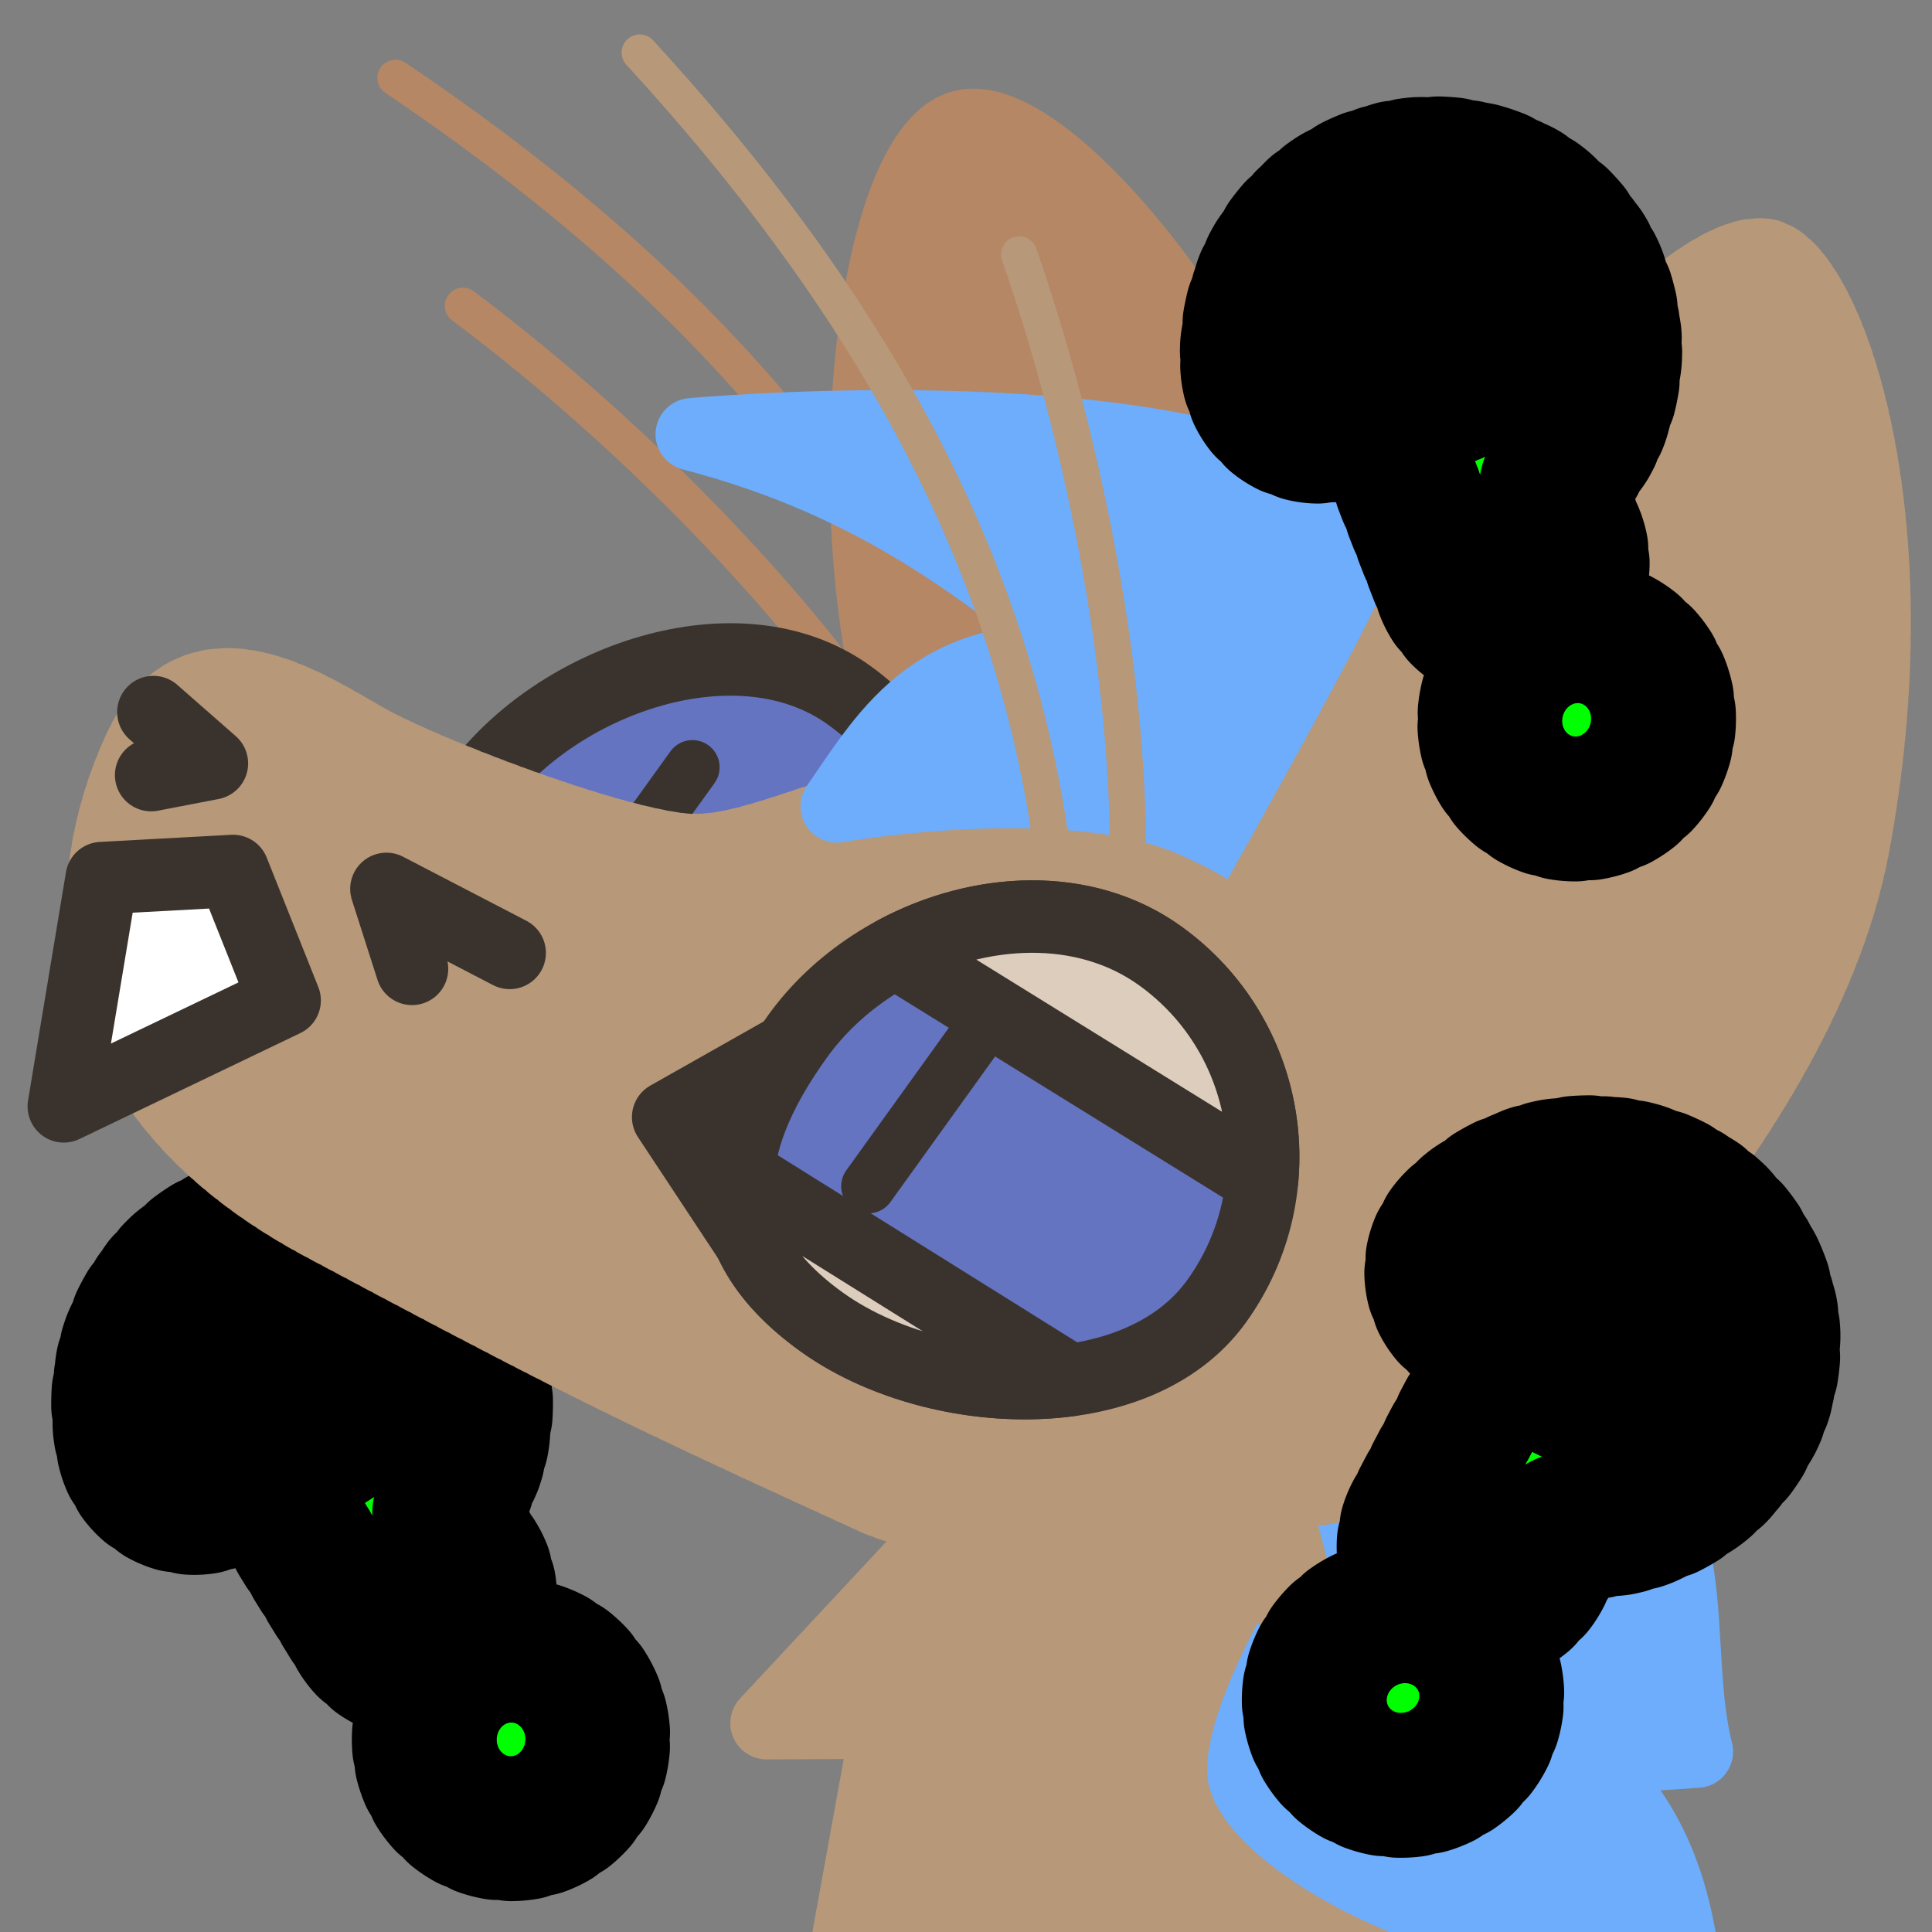 <?xml version="1.0" encoding="UTF-8" standalone="no"?>
<!-- Created with Inkscape (http://www.inkscape.org/) -->

<svg
   version="1.1"
   id="svg824"
   width="1706.667"
   height="1706.667"
   viewBox="0 0 1706.667 1706.667"
   sodipodi:docname="ying_confused.svg"
   inkscape:version="1.1 (c68e22c387, 2021-05-23)"
   inkscape:export-filename="D:\Pictures\yingmotes\ying_confused.png"
   inkscape:export-xdpi="72"
   inkscape:export-ydpi="72"
   xmlns:inkscape="http://www.inkscape.org/namespaces/inkscape"
   xmlns:sodipodi="http://sodipodi.sourceforge.net/DTD/sodipodi-0.dtd"
   xmlns="http://www.w3.org/2000/svg"
   xmlns:svg="http://www.w3.org/2000/svg">
  <rect x="0" y="0" width="1706.667" height="1706.667" fill="#808080" stroke="none"/>
  <defs
     id="defs828">
    <rect
       x="46.836"
       y="1064.728"
       width="593.25"
       height="574.516"
       id="rect14460" />
  </defs>
  <sodipodi:namedview
     id="namedview826"
     pagecolor="#ffffff"
     bordercolor="#666666"
     borderopacity="1.0"
     inkscape:pageshadow="2"
     inkscape:pageopacity="0.0"
     inkscape:pagecheckerboard="0"
     showgrid="false"
     inkscape:zoom="0.32026963"
     inkscape:cx="499.57906"
     inkscape:cy="754.05214"
     inkscape:window-width="1920"
     inkscape:window-height="1001"
     inkscape:window-x="-9"
     inkscape:window-y="-9"
     inkscape:window-maximized="1"
     inkscape:current-layer="g12988" />
  <g
     id="layer1"
     inkscape:label="Ying"
     style="display:inline"
     inkscape:groupmode="layer">
    <path
       style="display:inline;fill:#6dadfb;stroke:#6dadfb;stroke-width:64;stroke-linecap:round;stroke-linejoin:round;-inkscape-stroke:none;paint-order:fill markers stroke;stop-color:#000000"
       d="m 1298.031,865.098 c 70.798,131.454 185.382,239.025 198.706,401.828 -29.438,-19.135 -55.932,-14.719 -79.483,13.247 91.022,54.7 58.514,175.917 81.69,267.15 l -99.353,6.624 c 66.759,58.919 81.773,128.186 90.522,198.706 l -494.507,2.208 c -24.38,-41.481 23.115,-208.563 66.236,-227.044 0,0 3.379,-20.015 -75.353,-9.455 C 1015.23,1271.09 1172.184,1096.186 1298.031,865.098 Z"
       id="path3091"
       sodipodi:nodetypes="cccccccccc"
       inkscape:label="mane" />
    <path
       style="opacity:1;fill:#b79879;fill-opacity:1;stroke:#b79879;stroke-width:64;stroke-linecap:round;stroke-linejoin:round;stroke-miterlimit:4;stroke-dasharray:none;stroke-dashoffset:0;stroke-opacity:1;paint-order:fill markers stroke;stop-color:#000000"
       d="m 848.093,1338.888 -170.945,183.305 106.535,-0.542 -38.553,212.734 465.629,-0.094 c 0,0 -152.585,-59.886 -174.18,-150.193 -21.595,-90.306 119.735,-284.474 119.735,-284.474 z"
       id="path3340"
       inkscape:label="neck"
       sodipodi:nodetypes="cccccscc" />
    <g
       id="g12988"
       inkscape:label="head"
       inkscape:transform-center-x="-166.03022"
       inkscape:transform-center-y="-531.47196"
       transform="rotate(35.721,997.324,995.099)"
       inkscape:groupmode="layer">
      <path
         style="display:inline;fill:none;fill-opacity:1;stroke:#b58765;stroke-width:32;stroke-linecap:round;stroke-linejoin:round;stroke-miterlimit:4;stroke-dasharray:none;stroke-dashoffset:0;stroke-opacity:1;paint-order:fill markers stroke;stop-color:#000000"
         d="m 96.356,750.049 c 172.381,3.377 366.357,35.136 517.877,88.854"
         id="path6280-0-6"
         sodipodi:nodetypes="cc"
         inkscape:label="eyelash left small"
         inkscape:transform-center-x="164.42517"
         inkscape:transform-center-y="-183.21914" />
      <path
         style="display:inline;fill:none;fill-opacity:1;stroke:#b58765;stroke-width:32;stroke-linecap:round;stroke-linejoin:round;stroke-miterlimit:4;stroke-dasharray:none;stroke-dashoffset:0;stroke-opacity:1;paint-order:fill markers stroke;stop-color:#000000"
         d="M -69.547,621.357 C 215.262,612.61 480.606,658.446 708.199,810.134"
         id="path6280-3"
         sodipodi:nodetypes="cc"
         inkscape:label="eyelash left big"
         inkscape:transform-center-x="147.66006"
         inkscape:transform-center-y="-268.13783" />
      <path
         style="opacity:1;fill:#b58765;fill-opacity:1;stroke:#b58765;stroke-width:64;stroke-linecap:round;stroke-miterlimit:4;stroke-dasharray:none;stroke-dashoffset:0;stroke-opacity:1;paint-order:fill markers stroke;stop-color:#000000"
         d="m 841.19,982.492 c 0,0 -155.81,-84.477 -282.616,-216.05 C 419.075,621.7 317.719,415.511 362.241,363.341 c 44.522,-52.17 262.387,5.561 382.157,81.891 119.77,76.33 316.824,313.918 316.824,313.918 z"
         id="path1640"
         inkscape:label="leftear"
         sodipodi:nodetypes="cssscc"
         inkscape:transform-center-x="-2.4809287"
         inkscape:transform-center-y="-288.19752" />
      <g
         id="g12997"
         inkscape:label="left eye">
        <path
           id="path1915-9"
           style="display:inline;fill:#6574c1;stroke:#3a332d;stroke-width:64;stroke-linecap:round;stroke-linejoin:round;paint-order:fill markers stroke;stop-color:#000000"
           inkscape:label="lefteye"
           d="m 792.618,1048.728 c 10e-6,120.717 -155.86,218.577 -276.577,218.577 -120.717,0 -160.577,-55.86 -160.577,-176.577 0,-120.717 97.86,-260.577 218.577,-260.577 120.717,0 218.577,97.86 218.577,218.577 z"
           sodipodi:nodetypes="sssss" />
        <path
           style="opacity:1;fill:#ffffff;fill-opacity:1;stroke:#3a332d;stroke-width:48;stroke-linecap:round;stroke-linejoin:round;stroke-miterlimit:4;stroke-dasharray:none;stroke-dashoffset:0;stroke-opacity:1;paint-order:fill markers stroke;stop-color:#000000"
           d="M 498.974,962.622 V 1132.626"
           id="path2372"
           inkscape:label="pupil left" />
      </g>
      <path
         id="path19479-9-3"
         style="display:inline;fill:#00ff00;stroke:#000000;stroke-width:128;stroke-linecap:round;stroke-linejoin:round;stroke-miterlimit:4;stroke-dasharray:12.8, 12.8;stroke-dashoffset:0;paint-order:markers stroke fill;stop-color:#000000"
         d="m 1696.461,1102.604 a 78.869,76.63 67.473 0 1 25.331,108.533 78.869,76.63 67.473 0 1 -105.854,23.645 78.869,76.63 67.473 0 1 -25.331,-108.533 78.869,76.63 67.473 0 1 105.854,-23.645 z M 1306.884,827.642 a 61.004,59.272 67.473 0 0 -8.529,4.225 61.004,59.272 67.473 0 0 -8.937,3.299 c -5.667,2.872 -11.15,6.095 -16.424,9.657 a 61.004,59.272 67.473 0 0 -7.247,6.216 61.004,59.272 67.473 0 0 -7.827,5.382 c -4.785,4.175 -9.299,8.632 -13.528,13.345 a 61.004,59.272 67.473 0 0 -5.53,7.791 61.004,59.272 67.473 0 0 -6.318,7.152 c -3.667,5.251 -7.014,10.73 -10.024,16.414 a 61.004,59.272 67.473 0 0 -3.533,8.988 61.004,59.272 67.473 0 0 -4.434,8.555 c -2.305,6.019 -4.245,12.179 -5.814,18.449 a 61.004,59.272 67.473 0 0 -1.299,9.617 61.004,59.272 67.473 0 0 -2.272,9.385 c -0.818,6.426 -1.252,12.892 -1.306,19.37 a 61.004,59.272 67.473 0 0 0.987,9.693 61.004,59.272 67.473 0 0 -0.01,9.724 c 0.707,6.46 1.794,12.886 3.262,19.25 a 61.004,59.272 67.473 0 0 3.222,9.232 61.004,59.272 67.473 0 0 2.277,9.517 c 2.207,6.161 4.775,12.183 7.691,18.039 a 61.004,59.272 67.473 0 0 5.29,8.231 61.004,59.272 67.473 0 0 4.434,8.72 c 3.574,5.461 7.448,10.677 11.592,15.633 a 61.004,59.272 67.473 0 0 83.978,7.796 61.004,59.272 67.473 0 0 5.929,-85.563 c -1.06,-1.267 -2.034,-2.583 -2.91,-3.92 a 61.004,59.272 67.473 0 0 -1.15,-1.396 61.004,59.272 67.473 0 0 -1.256,-2.796 c -0.709,-1.424 -1.337,-2.898 -1.873,-4.393 a 61.004,59.272 67.473 0 0 -1.149,-2.844 61.004,59.272 67.473 0 0 -0.213,-1.801 c -0.359,-1.555 -0.63,-3.151 -0.806,-4.758 a 61.004,59.272 67.473 0 0 -0.46,-3.057 61.004,59.272 67.473 0 0 0.214,-1.802 c 0.013,-1.619 0.123,-3.235 0.324,-4.82 a 61.004,59.272 67.473 0 0 0.264,-3.068 61.004,59.272 67.473 0 0 0.629,-1.688 c 0.385,-1.539 0.864,-3.058 1.428,-4.53 a 61.004,59.272 67.473 0 0 0.961,-2.857 61.004,59.272 67.473 0 0 1.001,-1.461 c 0.731,-1.381 1.552,-2.726 2.446,-4.007 a 61.004,59.272 67.473 0 0 1.635,-2.561 61.004,59.272 67.473 0 0 1.338,-1.185 c 1.076,-1.2 2.22,-2.327 3.407,-3.363 a 61.004,59.272 67.473 0 0 2.176,-2.068 61.004,59.272 67.473 0 0 1.564,-0.811 c 1.282,-0.866 2.628,-1.657 4.012,-2.359 a 61.004,59.272 67.473 0 0 2.586,-1.452 61.004,59.272 67.473 0 0 1.71,-0.399 c 1.471,-0.528 2.984,-0.967 4.511,-1.308 a 61.004,59.272 67.473 0 0 2.274,-0.793 61.004,59.272 67.473 0 0 2.421,0.042 c 1.566,-0.153 3.154,-0.209 4.734,-0.169 a 61.004,59.272 67.473 0 0 2.403,-0.215 61.004,59.272 67.473 0 0 2.342,0.626 c 1.567,0.233 3.12,0.563 4.631,0.98 a 61.004,59.272 67.473 0 0 2.367,0.374 61.004,59.272 67.473 0 0 2.117,1.165 c 1.451,0.598 2.876,1.291 4.251,2.064 a 61.004,59.272 67.473 0 0 2.236,0.947 61.004,59.272 67.473 0 0 1.809,1.658 c 1.31,0.958 2.573,2.002 3.769,3.114 a 61.004,59.272 67.473 0 0 1.971,1.462 61.004,59.272 67.473 0 0 1.382,2.043 c 1.028,1.21 1.991,2.49 2.868,3.813 a 61.004,59.272 67.473 0 0 1.562,1.874 61.004,59.272 67.473 0 0 0.861,2.294 c 0.721,1.426 1.363,2.906 1.914,4.414 a 61.004,59.272 67.473 0 0 1.099,2.223 61.004,59.272 67.473 0 0 0.308,2.456 c 0.372,1.563 0.657,3.168 0.846,4.786 a 61.004,59.272 67.473 0 0 0.553,2.407 61.004,59.272 67.473 0 0 -0.272,2.445 c -10e-4,1.607 -0.098,3.213 -0.287,4.787 a 61.004,59.272 67.473 0 0 -0.023,2.444 61.004,59.272 67.473 0 0 -0.831,2.275 c -0.371,1.527 -0.838,3.039 -1.39,4.509 a 61.004,59.272 67.473 0 0 -0.597,2.356 61.004,59.272 67.473 0 0 -1.353,2.004 c -0.585,1.123 -1.239,2.243 -1.957,3.345 a 61.004,59.272 67.473 0 0 -0.409,0.817 61.004,59.272 67.473 0 0 -0.556,0.716 61.004,59.272 67.473 0 0 -2.441,5.264 61.004,59.272 67.473 0 0 -2.834,6.109 61.004,59.272 67.473 0 0 -1.603,6.536 61.004,59.272 67.473 0 0 -1.418,6.624 61.004,59.272 67.473 0 0 -0.131,6.783 61.004,59.272 67.473 0 0 0.07,6.793 61.004,59.272 67.473 0 0 1.351,6.673 61.004,59.272 67.473 0 0 1.55,6.644 61.004,59.272 67.473 0 0 2.765,6.224 61.004,59.272 67.473 0 0 2.954,6.155 61.004,59.272 67.473 0 0 4.044,5.474 61.004,59.272 67.473 0 0 4.206,5.355 61.004,59.272 67.473 0 0 5.126,4.45 61.004,59.272 67.473 0 0 4.433,3.847 61.004,59.272 67.473 0 0 0.805,0.432 61.004,59.272 67.473 0 0 0.716,0.585 l 10.147,6.566 a 61.004,59.272 67.473 0 0 5.423,2.707 61.004,59.272 67.473 0 0 4.723,3.859 l 10.148,6.566 a 61.004,59.272 67.473 0 0 5.423,2.707 61.004,59.272 67.473 0 0 4.723,3.859 l 10.147,6.566 a 61.004,59.272 67.473 0 0 5.422,2.705 61.004,59.272 67.473 0 0 4.725,3.861 l 10.147,6.566 a 61.004,59.272 67.473 0 0 5.426,2.708 61.004,59.272 67.473 0 0 4.721,3.858 l 1.782,1.153 a 61.004,59.272 67.473 0 0 81.876,-18.288 61.004,59.272 67.473 0 0 -19.593,-83.948 l -1.782,-1.153 a 61.004,59.272 67.473 0 0 -4.128,-2.06 61.004,59.272 67.473 0 0 -6.02,-4.506 l -10.147,-6.566 a 61.004,59.272 67.473 0 0 -4.124,-2.059 61.004,59.272 67.473 0 0 -6.022,-4.507 l -9.274,-6 a 61.004,59.272 67.473 0 0 0.119,-1.964 61.004,59.272 67.473 0 0 1.842,-7.854 c 0.773,-6.444 1.16,-12.927 1.164,-19.418 a 61.004,59.272 67.473 0 0 -1.071,-11.32 61.004,59.272 67.473 0 0 -0.057,-8.097 c -0.755,-6.443 -1.888,-12.851 -3.398,-19.194 a 61.004,59.272 67.473 0 0 -3.675,-10.788 61.004,59.272 67.473 0 0 -1.939,-7.881 c -2.241,-6.132 -4.84,-12.127 -7.788,-17.959 a 61.004,59.272 67.473 0 0 -4.445,-6.827 61.004,59.272 67.473 0 0 -5.384,-10.076 c -3.613,-5.448 -7.541,-10.67 -11.764,-15.642 a 61.004,59.272 67.473 0 0 -5.883,-5.555 61.004,59.272 67.473 0 0 -7.553,-8.498 c -4.731,-4.399 -9.709,-8.511 -14.912,-12.317 a 61.004,59.272 67.473 0 0 -6.978,-4 61.004,59.272 67.473 0 0 -9.286,-6.474 c -5.636,-3.17 -11.446,-5.991 -17.405,-8.45 a 61.004,59.272 67.473 0 0 -7.709,-2.206 61.004,59.272 67.473 0 0 -10.499,-4.043 c -6.188,-1.712 -12.451,-3.037 -18.761,-3.976 a 61.004,59.272 67.473 0 0 -7.935,-0.267 61.004,59.272 67.473 0 0 -11.069,-1.384 c -6.357,-0.163 -12.709,0.065 -19.028,0.682 a 61.004,59.272 67.473 0 0 -7.715,1.664 61.004,59.272 67.473 0 0 -11.022,1.335 c -6.191,1.387 -12.284,3.155 -18.252,5.296 z"
         transform="rotate(-10.287,4510.983,5826.748)"
         inkscape:label="qm3" />
      <path
         id="path1148"
         style="display:inline;opacity:1;fill:#b79879;stroke:#b79879;stroke-width:64;stroke-linecap:round;stroke-linejoin:round;stroke-miterlimit:4;stroke-dasharray:6.4, 6.4;stroke-dashoffset:0;stroke-opacity:1;paint-order:fill markers stroke;stop-color:#000000"
         inkscape:label="head"
         d="m 666.955,1275.254 c -1.247,-1.127 -0.832,-0.759 -2.115,-1.918 -32.186,-29.078 -75.687,-68.215 -120.949,-108.447 -22.631,-20.116 -45.702,-40.507 -68.02,-60.051 -22.317,-19.544 -43.879,-38.243 -63.494,-54.975 -19.615,-16.732 -37.283,-31.497 -51.807,-43.176 -7.262,-5.84 -13.738,-10.908 -19.279,-15.064 -5.541,-4.156 -10.146,-7.401 -13.668,-9.594 -4.044,-2.518 -8.059,-5.552 -12.031,-9.027 -3.972,-3.476 -7.903,-7.391 -11.779,-11.676 -3.876,-4.284 -7.699,-8.936 -11.455,-13.881 -3.756,-4.945 -7.445,-10.183 -11.057,-15.639 -3.612,-5.456 -7.145,-11.13 -10.588,-16.949 -3.443,-5.819 -6.798,-11.781 -10.049,-17.814 -6.502,-12.066 -12.593,-24.414 -18.18,-36.445 -5.587,-12.031 -10.669,-23.747 -15.148,-34.555 -4.479,-10.807 -8.356,-20.706 -11.535,-29.1 -6.358,-16.788 -9.924,-27.561 -9.924,-27.561 l -114.215,6.205 c -9.337,100.059 28.662,218.385 193.803,306.66 187.913,100.448 257.489,135.617 381.49,193.006 z"
         transform="rotate(-35.721,997.324,995.099)" />
      <path
         id="path10138"
         style="display:inline;opacity:1;fill:#b79879;stroke:#b79879;stroke-width:64;stroke-linecap:round;stroke-linejoin:round;stroke-miterlimit:4;stroke-dasharray:6.4, 6.4;stroke-dashoffset:0;stroke-opacity:1;paint-order:fill markers stroke;stop-color:#000000"
         inkscape:label="head"
         d="m 203.967,604.549 c -30.856,-1 -60.17,12.687 -80.643,56.518 -15.089,32.306 -27.671,71.756 -31.662,114.521 l 114.215,-6.205 c 0,0 3.566,10.773 9.924,27.561 3.179,8.394 7.056,18.292 11.535,29.1 4.479,10.807 9.562,22.523 15.148,34.555 5.587,12.031 11.678,24.379 18.18,36.445 3.251,6.033 6.606,11.996 10.049,17.814 3.443,5.819 6.976,11.493 10.588,16.949 3.612,5.456 7.301,10.694 11.057,15.639 3.756,4.945 7.579,9.597 11.455,13.881 3.876,4.284 7.807,8.2 11.779,11.676 3.972,3.476 7.987,6.509 12.031,9.027 3.522,2.193 8.127,5.438 13.668,9.594 5.541,4.156 12.017,9.225 19.279,15.064 14.524,11.679 32.192,26.444 51.807,43.176 19.615,16.732 41.177,35.43 63.494,54.975 22.317,19.544 45.389,39.934 68.02,60.051 45.262,40.233 88.764,79.369 120.949,108.447 1.283,1.159 0.869,0.791 2.115,1.918 31.549,14.601 63.697,29.396 105.645,48.531 21.237,9.687 54.413,16.567 92.064,20.699 l 180.307,115.588 -31.506,-115.352 c 7.176,-0.802 14.281,-1.701 21.238,-2.756 l 116.732,81.022 -28.236,-106.117 c 6.652,-3.289 12.863,-6.788 18.275,-10.639 2.654,-1.888 5.52,-4.193 8.299,-6.32 0,0 6.231,-8.848 15.82,-23.627 4.795,-7.39 10.43,-16.261 16.545,-26.252 6.115,-9.991 12.711,-21.1 19.428,-32.963 6.717,-11.863 13.553,-24.48 20.154,-37.486 6.601,-13.007 12.966,-26.403 18.732,-39.824 2.883,-6.71 5.618,-13.428 8.158,-20.105 2.54,-6.677 4.885,-13.314 6.992,-19.867 2.107,-6.553 3.978,-13.02 5.562,-19.358 1.585,-6.338 2.883,-12.547 3.856,-18.578 0.972,-6.031 1.479,-12.221 1.574,-18.527 0.095,-6.306 -0.222,-12.729 -0.894,-19.223 -0.673,-6.494 -1.703,-13.059 -3.035,-19.654 -1.332,-6.595 -2.967,-13.219 -4.85,-19.828 -1.883,-6.609 -4.013,-13.202 -6.338,-19.738 -2.325,-6.536 -4.843,-13.014 -7.5,-19.391 -5.315,-12.753 -11.187,-25.101 -17.18,-36.693 -5.993,-11.593 -12.107,-22.431 -17.908,-32.168 -5.801,-9.737 -11.29,-18.372 -16.027,-25.559 -9.476,-14.373 -15.955,-22.953 -15.955,-22.953 C 1099.51,752.762 984.345,698.22 888.061,694.314 766.862,689.398 673.802,757.794 602.988,750.381 532.174,742.967 375.04,681.634 326.361,654.785 297.458,638.844 249.065,606.011 203.967,604.549 Z"
         transform="rotate(-35.721,997.324,995.099)" />
      <path
         style="display:inline;fill:#6dadfb;stroke:#6dadfb;stroke-width:64;stroke-linecap:round;stroke-linejoin:round;-inkscape-stroke:none;paint-order:fill markers stroke;stop-color:#000000"
         d="M 880.931,744.045 C 763.916,771.643 622.613,916.257 622.613,916.257 620.953,833.211 611.28,749.437 735.213,677.809 c -124.695,-7.457 -249.288,-15.117 -408.452,46.365 0,0 303.226,-263.622 490.142,-280.397 172.212,-15.455 264.942,37.533 264.942,37.533 -0.192,-45.683 -31.458,-88.259 -90.522,-128.055 0,0 295.852,97.145 333.385,194.291 37.533,97.145 28.702,167.796 28.702,167.796 l -243.752,34.923 c 0,0 -111.711,-33.819 -228.727,-6.221 z"
         id="path1637"
         sodipodi:nodetypes="zcccsccsccz"
         inkscape:label="top hair" />
      <path
         id="path13483"
         style="display:inline;opacity:1;fill:#b79879;stroke:#b79879;stroke-width:64;stroke-linecap:round;stroke-linejoin:round;stroke-miterlimit:4;stroke-dasharray:6.4, 6.4;stroke-dashoffset:0;stroke-opacity:1;paint-order:fill markers stroke;stop-color:#000000"
         inkscape:label="rightear"
         d="m 1004.183,41.727 c -70.553,36.603 -81.664,363.292 -66.324,452.274 13.658,79.224 36.291,284.771 42.656,343.047 57.662,327.899 201.29,535.22 408.64,237.36 31.855,-148.935 78.067,-451.702 -16.913,-654.04 C 1242.202,143.344 1049.935,17.991 1004.183,41.727 Z"
         inkscape:transform-center-x="-180.42712"
         inkscape:transform-center-y="-292.96137"
         sodipodi:nodetypes="ssccss" />
      <g
         id="g13003"
         inkscape:label="face">
        <path
           style="opacity:1;fill:none;fill-opacity:1;stroke:#3a332d;stroke-width:64;stroke-linecap:round;stroke-linejoin:round;stroke-miterlimit:4;stroke-dasharray:none;stroke-dashoffset:0;stroke-opacity:1;paint-order:fill markers stroke;stop-color:#000000"
           d="m 83.898,1201.07 68.443,6.623 -37.533,39.741"
           id="path2163"
           inkscape:label="left nostril" />
        <path
           style="opacity:1;fill:none;fill-opacity:1;stroke:#3a332d;stroke-width:64;stroke-linecap:round;stroke-linejoin:round;stroke-miterlimit:4;stroke-dasharray:none;stroke-dashoffset:0;stroke-opacity:1;paint-order:fill markers stroke;stop-color:#000000"
           d="m 401.828,1251.85 -59.612,-44.157 121.432,-17.663"
           id="path2198"
           inkscape:label="right nostril" />
        <path
           style="opacity:1;fill:#ffffff;fill-opacity:1;stroke:#3a332d;stroke-width:64;stroke-linecap:round;stroke-linejoin:round;stroke-miterlimit:4;stroke-dasharray:none;stroke-dashoffset:0;stroke-opacity:1;paint-order:fill markers stroke;stop-color:#000000"
           d="m 222.993,1530.039 -90.522,-183.251 90.522,-72.859 103.769,66.235 z"
           id="path2202"
           sodipodi:nodetypes="ccccc"
           inkscape:label="toof" />
      </g>
      <g
         id="g12993"
         inkscape:label="right eye">
        <path
           style="opacity:1;fill:#3a332d;fill-opacity:1;stroke:#3a332d;stroke-width:64;stroke-linecap:round;stroke-linejoin:round;stroke-miterlimit:4;stroke-dasharray:none;stroke-dashoffset:0;stroke-opacity:1;paint-order:fill markers stroke;stop-color:#000000"
           d="m 661.976,1226.049 53.367,-115.501 86.531,168.711 z"
           id="path7852"
           inkscape:label="eyenub"
           sodipodi:nodetypes="cccc" />
        <path
           id="path1915"
           style="opacity:1;fill:#6574c1;stroke:#3a332d;stroke-width:64;stroke-linecap:round;stroke-linejoin:round;paint-order:fill markers stroke;stop-color:#000000"
           inkscape:label="righteye"
           d="m 1150.289,1075.222 c 0,120.717 -151.86,218.577 -272.577,218.577 -120.717,0 -164.577,-71.86 -164.577,-192.577 -2e-5,-120.717 97.86,-244.577 218.577,-244.577 120.717,-2e-5 218.577,97.86 218.577,218.577 z"
           sodipodi:nodetypes="sssss" />
        <path
           style="opacity:1;fill:#ffffff;fill-opacity:1;stroke:#3a332d;stroke-width:48;stroke-linecap:round;stroke-linejoin:round;stroke-miterlimit:4;stroke-dasharray:none;stroke-dashoffset:0;stroke-opacity:1;paint-order:fill markers stroke;stop-color:#000000"
           d="m 841.19,982.492 v 189.875"
           id="path2350"
           inkscape:label="pupil right" />
        <path
           id="path10404"
           style="opacity:1;fill:#ddcdbd;stroke:#3a332d;stroke-width:64;stroke-linecap:round;stroke-linejoin:round;paint-order:fill markers stroke;stop-color:#000000"
           inkscape:label="righteye"
           d="m 910.252,809.672 c -40.739,0.28 -82.335,11.528 -119.377,31.346 l 324.062,200.656 c 6.714,-74.476 -24.941,-150.467 -90.047,-197.287 -33.689,-24.227 -73.73,-34.996 -114.639,-34.715 z"
           transform="rotate(-35.721,997.324,995.099)" />
        <path
           id="path10549"
           style="opacity:1;fill:#ddcdbd;stroke:#3a332d;stroke-width:64;stroke-linecap:round;stroke-linejoin:round;paint-order:fill markers stroke;stop-color:#000000"
           inkscape:label="righteye"
           d="m 652.305,1036.502 c -3.535,48.053 18.6,91.776 73.516,131.268 57.532,41.373 143.453,61.591 218.875,51.443 z"
           transform="rotate(-35.721,997.324,995.099)" />
      </g>
      <path
         id="path19479"
         style="opacity:1;fill:#00ff00;stroke:#000000;stroke-width:128;stroke-linecap:round;stroke-linejoin:round;stroke-miterlimit:4;stroke-dasharray:12.8, 12.8;stroke-dashoffset:0;paint-order:markers stroke fill;stop-color:#000000"
         d="m 1148.903,406.488 a 78.869,76.63 67.473 0 1 25.331,108.533 78.869,76.63 67.473 0 1 -105.854,23.645 78.869,76.63 67.473 0 1 -25.331,-108.533 78.869,76.63 67.473 0 1 105.854,-23.644 z m -389.578,-274.962 a 61.004,59.272 67.473 0 0 -8.529,4.225 61.004,59.272 67.473 0 0 -8.937,3.299 c -5.667,2.872 -11.15,6.095 -16.424,9.657 a 61.004,59.272 67.473 0 0 -7.247,6.216 61.004,59.272 67.473 0 0 -7.826,5.382 c -4.785,4.175 -9.299,8.632 -13.528,13.345 a 61.004,59.272 67.473 0 0 -5.53,7.791 61.004,59.272 67.473 0 0 -6.318,7.152 c -3.667,5.251 -7.014,10.73 -10.024,16.414 a 61.004,59.272 67.473 0 0 -3.533,8.988 61.004,59.272 67.473 0 0 -4.434,8.555 c -2.305,6.019 -4.245,12.179 -5.814,18.449 a 61.004,59.272 67.473 0 0 -1.299,9.617 61.004,59.272 67.473 0 0 -2.272,9.385 c -0.818,6.426 -1.252,12.892 -1.306,19.37 a 61.004,59.272 67.473 0 0 0.987,9.693 61.004,59.272 67.473 0 0 -0.007,9.724 c 0.707,6.46 1.794,12.886 3.262,19.25 a 61.004,59.272 67.473 0 0 3.222,9.232 61.004,59.272 67.473 0 0 2.277,9.517 c 2.207,6.161 4.775,12.183 7.692,18.039 a 61.004,59.272 67.473 0 0 5.29,8.231 61.004,59.272 67.473 0 0 4.434,8.72 c 3.574,5.461 7.448,10.677 11.592,15.633 a 61.004,59.272 67.473 0 0 83.979,7.796 61.004,59.272 67.473 0 0 5.929,-85.563 c -1.06,-1.267 -2.034,-2.583 -2.91,-3.92 a 61.004,59.272 67.473 0 0 -1.15,-1.396 61.004,59.272 67.473 0 0 -1.256,-2.796 c -0.709,-1.424 -1.337,-2.898 -1.873,-4.393 a 61.004,59.272 67.473 0 0 -1.149,-2.844 61.004,59.272 67.473 0 0 -0.213,-1.801 c -0.359,-1.555 -0.63,-3.151 -0.806,-4.758 a 61.004,59.272 67.473 0 0 -0.46,-3.057 61.004,59.272 67.473 0 0 0.215,-1.802 c 0.013,-1.619 0.123,-3.235 0.324,-4.82 a 61.004,59.272 67.473 0 0 0.264,-3.068 61.004,59.272 67.473 0 0 0.629,-1.688 c 0.385,-1.539 0.864,-3.058 1.428,-4.53 a 61.004,59.272 67.473 0 0 0.961,-2.857 61.004,59.272 67.473 0 0 1.001,-1.461 c 0.731,-1.381 1.552,-2.726 2.446,-4.007 a 61.004,59.272 67.473 0 0 1.635,-2.561 61.004,59.272 67.473 0 0 1.338,-1.185 c 1.076,-1.2 2.22,-2.327 3.407,-3.363 a 61.004,59.272 67.473 0 0 2.176,-2.068 61.004,59.272 67.473 0 0 1.564,-0.811 c 1.282,-0.866 2.628,-1.657 4.012,-2.359 a 61.004,59.272 67.473 0 0 2.586,-1.452 61.004,59.272 67.473 0 0 1.71,-0.399 c 1.471,-0.528 2.984,-0.967 4.511,-1.308 a 61.004,59.272 67.473 0 0 2.274,-0.793 61.004,59.272 67.473 0 0 2.421,0.042 c 1.566,-0.153 3.154,-0.209 4.734,-0.169 a 61.004,59.272 67.473 0 0 2.403,-0.215 61.004,59.272 67.473 0 0 2.342,0.626 c 1.566,0.233 3.12,0.563 4.631,0.98 a 61.004,59.272 67.473 0 0 2.367,0.374 61.004,59.272 67.473 0 0 2.117,1.165 c 1.451,0.598 2.876,1.291 4.251,2.064 a 61.004,59.272 67.473 0 0 2.236,0.947 61.004,59.272 67.473 0 0 1.809,1.658 c 1.31,0.958 2.573,2.002 3.769,3.114 a 61.004,59.272 67.473 0 0 1.971,1.462 61.004,59.272 67.473 0 0 1.382,2.043 c 1.028,1.21 1.991,2.49 2.868,3.813 a 61.004,59.272 67.473 0 0 1.562,1.874 61.004,59.272 67.473 0 0 0.861,2.294 c 0.721,1.426 1.363,2.906 1.914,4.414 a 61.004,59.272 67.473 0 0 1.1,2.223 61.004,59.272 67.473 0 0 0.308,2.456 c 0.372,1.563 0.657,3.168 0.846,4.786 a 61.004,59.272 67.473 0 0 0.553,2.407 61.004,59.272 67.473 0 0 -0.272,2.445 c -10e-4,1.607 -0.098,3.213 -0.287,4.787 a 61.004,59.272 67.473 0 0 -0.022,2.444 61.004,59.272 67.473 0 0 -0.831,2.275 c -0.372,1.527 -0.838,3.039 -1.39,4.509 a 61.004,59.272 67.473 0 0 -0.597,2.356 61.004,59.272 67.473 0 0 -1.353,2.004 c -0.585,1.123 -1.239,2.243 -1.957,3.345 a 61.004,59.272 67.473 0 0 -0.41,0.817 61.004,59.272 67.473 0 0 -0.556,0.716 61.004,59.272 67.473 0 0 -2.441,5.264 61.004,59.272 67.473 0 0 -2.834,6.109 61.004,59.272 67.473 0 0 -1.603,6.536 61.004,59.272 67.473 0 0 -1.418,6.624 61.004,59.272 67.473 0 0 -0.131,6.783 61.004,59.272 67.473 0 0 0.07,6.793 61.004,59.272 67.473 0 0 1.351,6.673 61.004,59.272 67.473 0 0 1.55,6.644 61.004,59.272 67.473 0 0 2.765,6.224 61.004,59.272 67.473 0 0 2.954,6.155 61.004,59.272 67.473 0 0 4.044,5.474 61.004,59.272 67.473 0 0 4.206,5.355 61.004,59.272 67.473 0 0 5.126,4.45 61.004,59.272 67.473 0 0 4.433,3.847 61.004,59.272 67.473 0 0 0.805,0.432 61.004,59.272 67.473 0 0 0.716,0.585 l 10.147,6.566 a 61.004,59.272 67.473 0 0 5.423,2.707 61.004,59.272 67.473 0 0 4.723,3.859 l 10.147,6.567 a 61.004,59.272 67.473 0 0 5.424,2.707 61.004,59.272 67.473 0 0 4.723,3.859 l 10.147,6.566 a 61.004,59.272 67.473 0 0 5.422,2.705 61.004,59.272 67.473 0 0 4.725,3.861 l 10.147,6.566 a 61.004,59.272 67.473 0 0 5.426,2.708 61.004,59.272 67.473 0 0 4.721,3.858 l 1.782,1.153 a 61.004,59.272 67.473 0 0 81.876,-18.288 61.004,59.272 67.473 0 0 -19.593,-83.948 l -1.782,-1.153 a 61.004,59.272 67.473 0 0 -4.128,-2.06 61.004,59.272 67.473 0 0 -6.02,-4.506 l -10.147,-6.566 a 61.004,59.272 67.473 0 0 -4.124,-2.059 61.004,59.272 67.473 0 0 -6.022,-4.507 l -9.273,-6 a 61.004,59.272 67.473 0 0 0.119,-1.964 61.004,59.272 67.473 0 0 1.842,-7.854 c 0.773,-6.444 1.16,-12.927 1.164,-19.418 a 61.004,59.272 67.473 0 0 -1.071,-11.32 61.004,59.272 67.473 0 0 -0.057,-8.097 c -0.755,-6.443 -1.888,-12.851 -3.399,-19.194 a 61.004,59.272 67.473 0 0 -3.675,-10.788 61.004,59.272 67.473 0 0 -1.939,-7.881 c -2.241,-6.132 -4.84,-12.127 -7.788,-17.959 a 61.004,59.272 67.473 0 0 -4.445,-6.827 61.004,59.272 67.473 0 0 -5.384,-10.076 c -3.613,-5.448 -7.541,-10.67 -11.764,-15.642 a 61.004,59.272 67.473 0 0 -5.883,-5.555 61.004,59.272 67.473 0 0 -7.553,-8.498 c -4.731,-4.399 -9.709,-8.511 -14.912,-12.317 a 61.004,59.272 67.473 0 0 -6.978,-4 61.004,59.272 67.473 0 0 -9.286,-6.474 c -5.636,-3.17 -11.446,-5.991 -17.405,-8.45 a 61.004,59.272 67.473 0 0 -7.709,-2.206 61.004,59.272 67.473 0 0 -10.499,-4.043 c -6.188,-1.712 -12.451,-3.037 -18.76,-3.976 a 61.004,59.272 67.473 0 0 -7.935,-0.267 61.004,59.272 67.473 0 0 -11.068,-1.384 c -6.357,-0.163 -12.709,0.065 -19.028,0.682 a 61.004,59.272 67.473 0 0 -7.715,1.664 61.004,59.272 67.473 0 0 -11.022,1.335 c -6.191,1.387 -12.284,3.155 -18.252,5.296 z"
         inkscape:label="qm1" />
      <path
         id="path19479-9"
         style="display:inline;fill:#00ff00;stroke:#000000;stroke-width:128;stroke-linecap:round;stroke-linejoin:round;stroke-miterlimit:4;stroke-dasharray:12.8, 12.8;stroke-dashoffset:0;paint-order:markers stroke fill;stop-color:#000000"
         d="m 1696.461,1102.604 a 78.869,76.63 67.473 0 1 25.331,108.533 78.869,76.63 67.473 0 1 -105.854,23.645 78.869,76.63 67.473 0 1 -25.331,-108.533 78.869,76.63 67.473 0 1 105.854,-23.645 z M 1306.884,827.642 a 61.004,59.272 67.473 0 0 -8.529,4.225 61.004,59.272 67.473 0 0 -8.937,3.299 c -5.667,2.872 -11.15,6.095 -16.424,9.657 a 61.004,59.272 67.473 0 0 -7.247,6.216 61.004,59.272 67.473 0 0 -7.827,5.382 c -4.785,4.175 -9.299,8.632 -13.528,13.345 a 61.004,59.272 67.473 0 0 -5.53,7.791 61.004,59.272 67.473 0 0 -6.318,7.152 c -3.667,5.251 -7.014,10.73 -10.024,16.414 a 61.004,59.272 67.473 0 0 -3.533,8.988 61.004,59.272 67.473 0 0 -4.434,8.555 c -2.305,6.019 -4.245,12.179 -5.814,18.449 a 61.004,59.272 67.473 0 0 -1.299,9.617 61.004,59.272 67.473 0 0 -2.272,9.385 c -0.818,6.426 -1.252,12.892 -1.306,19.37 a 61.004,59.272 67.473 0 0 0.987,9.693 61.004,59.272 67.473 0 0 -0.01,9.724 c 0.707,6.46 1.794,12.886 3.262,19.25 a 61.004,59.272 67.473 0 0 3.222,9.232 61.004,59.272 67.473 0 0 2.277,9.517 c 2.207,6.161 4.775,12.183 7.691,18.039 a 61.004,59.272 67.473 0 0 5.29,8.231 61.004,59.272 67.473 0 0 4.434,8.72 c 3.574,5.461 7.448,10.677 11.592,15.633 a 61.004,59.272 67.473 0 0 83.978,7.796 61.004,59.272 67.473 0 0 5.929,-85.563 c -1.06,-1.267 -2.034,-2.583 -2.91,-3.92 a 61.004,59.272 67.473 0 0 -1.15,-1.396 61.004,59.272 67.473 0 0 -1.256,-2.796 c -0.709,-1.424 -1.337,-2.898 -1.873,-4.393 a 61.004,59.272 67.473 0 0 -1.149,-2.844 61.004,59.272 67.473 0 0 -0.213,-1.801 c -0.359,-1.555 -0.63,-3.151 -0.806,-4.758 a 61.004,59.272 67.473 0 0 -0.46,-3.057 61.004,59.272 67.473 0 0 0.214,-1.802 c 0.013,-1.619 0.123,-3.235 0.324,-4.82 a 61.004,59.272 67.473 0 0 0.264,-3.068 61.004,59.272 67.473 0 0 0.629,-1.688 c 0.385,-1.539 0.864,-3.058 1.428,-4.53 a 61.004,59.272 67.473 0 0 0.961,-2.857 61.004,59.272 67.473 0 0 1.001,-1.461 c 0.731,-1.381 1.552,-2.726 2.446,-4.007 a 61.004,59.272 67.473 0 0 1.635,-2.561 61.004,59.272 67.473 0 0 1.338,-1.185 c 1.076,-1.2 2.22,-2.327 3.407,-3.363 a 61.004,59.272 67.473 0 0 2.176,-2.068 61.004,59.272 67.473 0 0 1.564,-0.811 c 1.282,-0.866 2.628,-1.657 4.012,-2.359 a 61.004,59.272 67.473 0 0 2.586,-1.452 61.004,59.272 67.473 0 0 1.71,-0.399 c 1.471,-0.528 2.984,-0.967 4.511,-1.308 a 61.004,59.272 67.473 0 0 2.274,-0.793 61.004,59.272 67.473 0 0 2.421,0.042 c 1.566,-0.153 3.154,-0.209 4.734,-0.169 a 61.004,59.272 67.473 0 0 2.403,-0.215 61.004,59.272 67.473 0 0 2.342,0.626 c 1.567,0.233 3.12,0.563 4.631,0.98 a 61.004,59.272 67.473 0 0 2.367,0.374 61.004,59.272 67.473 0 0 2.117,1.165 c 1.451,0.598 2.876,1.291 4.251,2.064 a 61.004,59.272 67.473 0 0 2.236,0.947 61.004,59.272 67.473 0 0 1.809,1.658 c 1.31,0.958 2.573,2.002 3.769,3.114 a 61.004,59.272 67.473 0 0 1.971,1.462 61.004,59.272 67.473 0 0 1.382,2.043 c 1.028,1.21 1.991,2.49 2.868,3.813 a 61.004,59.272 67.473 0 0 1.562,1.874 61.004,59.272 67.473 0 0 0.861,2.294 c 0.721,1.426 1.363,2.906 1.914,4.414 a 61.004,59.272 67.473 0 0 1.099,2.223 61.004,59.272 67.473 0 0 0.308,2.456 c 0.372,1.563 0.657,3.168 0.846,4.786 a 61.004,59.272 67.473 0 0 0.553,2.407 61.004,59.272 67.473 0 0 -0.272,2.445 c -10e-4,1.607 -0.098,3.213 -0.287,4.787 a 61.004,59.272 67.473 0 0 -0.023,2.444 61.004,59.272 67.473 0 0 -0.831,2.275 c -0.371,1.527 -0.838,3.039 -1.39,4.509 a 61.004,59.272 67.473 0 0 -0.597,2.356 61.004,59.272 67.473 0 0 -1.353,2.004 c -0.585,1.123 -1.239,2.243 -1.957,3.345 a 61.004,59.272 67.473 0 0 -0.409,0.817 61.004,59.272 67.473 0 0 -0.556,0.716 61.004,59.272 67.473 0 0 -2.441,5.264 61.004,59.272 67.473 0 0 -2.834,6.109 61.004,59.272 67.473 0 0 -1.603,6.536 61.004,59.272 67.473 0 0 -1.418,6.624 61.004,59.272 67.473 0 0 -0.131,6.783 61.004,59.272 67.473 0 0 0.07,6.793 61.004,59.272 67.473 0 0 1.351,6.673 61.004,59.272 67.473 0 0 1.55,6.644 61.004,59.272 67.473 0 0 2.765,6.224 61.004,59.272 67.473 0 0 2.954,6.155 61.004,59.272 67.473 0 0 4.044,5.474 61.004,59.272 67.473 0 0 4.206,5.355 61.004,59.272 67.473 0 0 5.126,4.45 61.004,59.272 67.473 0 0 4.433,3.847 61.004,59.272 67.473 0 0 0.805,0.432 61.004,59.272 67.473 0 0 0.716,0.585 l 10.147,6.566 a 61.004,59.272 67.473 0 0 5.423,2.707 61.004,59.272 67.473 0 0 4.723,3.859 l 10.148,6.566 a 61.004,59.272 67.473 0 0 5.423,2.707 61.004,59.272 67.473 0 0 4.723,3.859 l 10.147,6.566 a 61.004,59.272 67.473 0 0 5.422,2.705 61.004,59.272 67.473 0 0 4.725,3.861 l 10.147,6.566 a 61.004,59.272 67.473 0 0 5.426,2.708 61.004,59.272 67.473 0 0 4.721,3.858 l 1.782,1.153 a 61.004,59.272 67.473 0 0 81.876,-18.288 61.004,59.272 67.473 0 0 -19.593,-83.948 l -1.782,-1.153 a 61.004,59.272 67.473 0 0 -4.128,-2.06 61.004,59.272 67.473 0 0 -6.02,-4.506 l -10.147,-6.566 a 61.004,59.272 67.473 0 0 -4.124,-2.059 61.004,59.272 67.473 0 0 -6.022,-4.507 l -9.274,-6 a 61.004,59.272 67.473 0 0 0.119,-1.964 61.004,59.272 67.473 0 0 1.842,-7.854 c 0.773,-6.444 1.16,-12.927 1.164,-19.418 a 61.004,59.272 67.473 0 0 -1.071,-11.32 61.004,59.272 67.473 0 0 -0.057,-8.097 c -0.755,-6.443 -1.888,-12.851 -3.398,-19.194 a 61.004,59.272 67.473 0 0 -3.675,-10.788 61.004,59.272 67.473 0 0 -1.939,-7.881 c -2.241,-6.132 -4.84,-12.127 -7.788,-17.959 a 61.004,59.272 67.473 0 0 -4.445,-6.827 61.004,59.272 67.473 0 0 -5.384,-10.076 c -3.613,-5.448 -7.541,-10.67 -11.764,-15.642 a 61.004,59.272 67.473 0 0 -5.883,-5.555 61.004,59.272 67.473 0 0 -7.553,-8.498 c -4.731,-4.399 -9.709,-8.511 -14.912,-12.317 a 61.004,59.272 67.473 0 0 -6.978,-4 61.004,59.272 67.473 0 0 -9.286,-6.474 c -5.636,-3.17 -11.446,-5.991 -17.405,-8.45 a 61.004,59.272 67.473 0 0 -7.709,-2.206 61.004,59.272 67.473 0 0 -10.499,-4.043 c -6.188,-1.712 -12.451,-3.037 -18.761,-3.976 a 61.004,59.272 67.473 0 0 -7.935,-0.267 61.004,59.272 67.473 0 0 -11.069,-1.384 c -6.357,-0.163 -12.709,0.065 -19.028,0.682 a 61.004,59.272 67.473 0 0 -7.715,1.664 61.004,59.272 67.473 0 0 -11.022,1.335 c -6.191,1.387 -12.284,3.155 -18.252,5.296 z"
         transform="rotate(49.126,1468.519,1032.859)"
         inkscape:label="qm2" />
      <path
         style="opacity:1;fill:none;fill-opacity:1;stroke:#b79879;stroke-width:32;stroke-linecap:round;stroke-linejoin:round;stroke-miterlimit:4;stroke-dasharray:none;stroke-dashoffset:0;stroke-opacity:1;paint-order:fill markers stroke;stop-color:#000000"
         d="M 92.563,477.226 C 371.558,535.145 618.894,641.602 804.833,842.189"
         id="path6280"
         sodipodi:nodetypes="cc"
         inkscape:label="eyelash right big"
         inkscape:transform-center-x="232.47425"
         inkscape:transform-center-y="-231.44121" />
      <path
         style="display:inline;fill:none;fill-opacity:1;stroke:#b79879;stroke-width:32;stroke-linecap:round;stroke-linejoin:round;stroke-miterlimit:4;stroke-dasharray:none;stroke-dashoffset:0;stroke-opacity:1;paint-order:fill markers stroke;stop-color:#000000"
         d="M 468.797,426.304 C 609.807,525.514 752.846,660.33 848.408,789.604"
         id="path6280-0"
         sodipodi:nodetypes="cc"
         inkscape:label="eyelash right small"
         inkscape:transform-center-x="31.844486"
         inkscape:transform-center-y="-186.90689" />
    </g>
  </g>
</svg>

